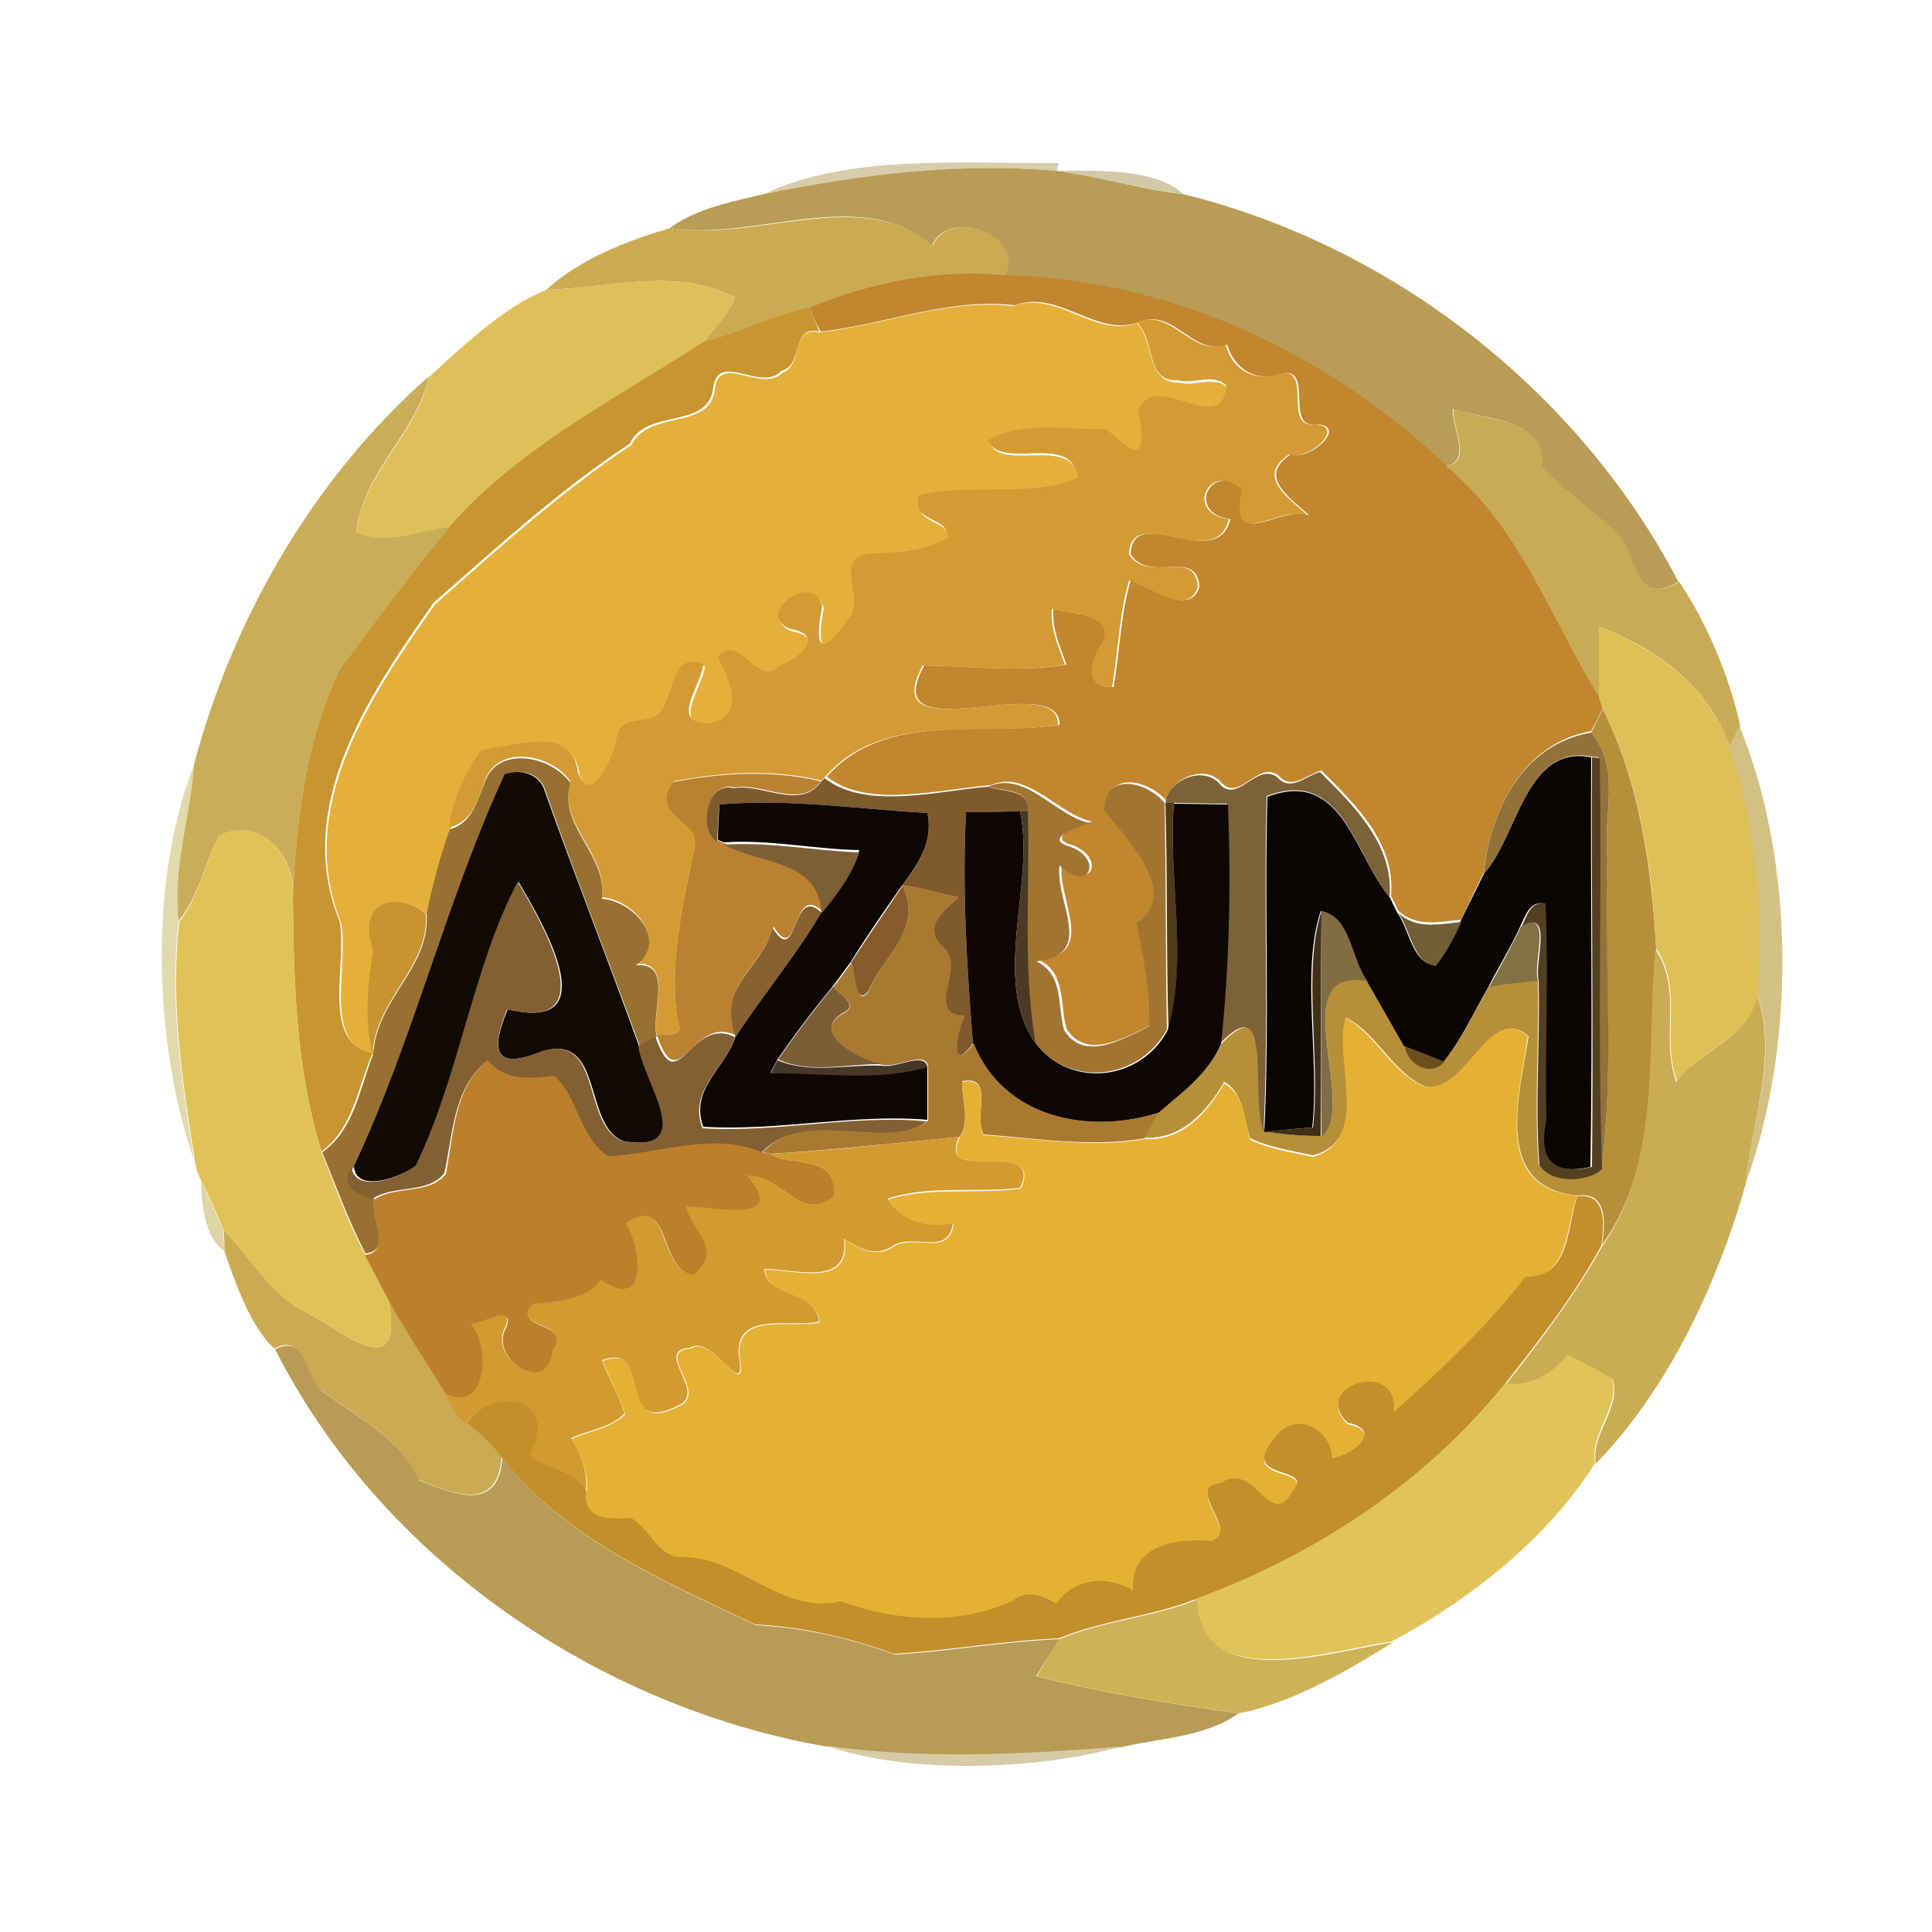 <?xml version="1.0" encoding="utf-8"?>
<!-- Generator: Adobe Illustrator 26.0.3, SVG Export Plug-In . SVG Version: 6.00 Build 0)  -->
<svg version="1.1" id="Layer_1" xmlns="http://www.w3.org/2000/svg" xmlns:xlink="http://www.w3.org/1999/xlink" x="0px" y="0px"
	 viewBox="0 0 250 250" style="enable-background:new 0 0 250 250;" xml:space="preserve">
<style type="text/css">
	.st0{fill:#D8CCAC;}
	.st1{fill:#B99C55;}
	.st2{fill:#D3C8A8;}
	.st3{fill:#CAAB54;}
	.st4{fill:#C1862E;}
	.st5{fill:#DDC05A;}
	.st6{fill:#E5B03A;}
	.st7{fill:#C89530;}
	.st8{fill:#D49B34;}
	.st9{fill:#CAAD59;}
	.st10{fill:#C9AB55;}
	.st11{fill:#DDC056;}
	.st12{fill:#B78F38;}
	.st13{fill:#D2C182;}
	.st14{fill:#91723A;}
	.st15{fill:#987132;}
	.st16{fill:#0B0503;}
	.st17{fill:#534022;}
	.st18{fill:#E2D9AC;}
	.st19{fill:#110A05;}
	.st20{fill:#B98130;}
	.st21{fill:#7D6137;}
	.st22{fill:#7E5A2D;}
	.st23{fill:#A17432;}
	.st24{fill:#0E0703;}
	.st25{fill:#4F3A1A;}
	.st26{fill:#0E0704;}
	.st27{fill:#4C3925;}
	.st28{fill:#E0C356;}
	.st29{fill:#7D5F36;}
	.st30{fill:#836033;}
	.st31{fill:#A97932;}
	.st32{fill:#865C2B;}
	.st33{fill:#C89330;}
	.st34{fill:#876130;}
	.st35{fill:#403016;}
	.st36{fill:#816C44;}
	.st37{fill:#725E37;}
	.st38{fill:#847044;}
	.st39{fill:#CAAC55;}
	.st40{fill:#7B5D36;}
	.st41{fill:#E5B133;}
	.st42{fill:#6B4F1E;}
	.st43{fill:#BC802B;}
	.st44{fill:#473726;}
	.st45{fill:#D39A2F;}
	.st46{fill:#DFD4A4;}
	.st47{fill:#C28F2A;}
	.st48{fill:#B89B54;}
	.st49{fill:#E0C459;}
	.st50{fill:#CFB256;}
	.st51{fill:#D7CAA6;}
</style>
<g id="_x23_d8ccacff">
	<path class="st0" d="M98.9,25.1c10.9-5.2,25.8-3.9,38.1-4l-0.3,1C124,21,111.4,22.7,98.9,25.1z"/>
</g>
<g id="_x23_b99c55ff">
	<path class="st1" d="M98.9,25.1c12.5-2.5,25-4.1,37.8-3c5.5,0.7,10.8,2.4,16.3,3c27.1,6.6,51.3,25.5,64.2,50.2
		c-5.8,3.2-5.3-3-7.7-5.9c-3.1-3.2-6.9-5.7-10-8.9c0.5-6.6-7.1-6-11.5-7.6c-0.2,2.4,2.6,6.9-1,7.4c-15.5-14.6-35.8-24.1-57.1-24.6
		c2.9-5-7.1-9.1-9.3-3.9c-9.1-8-22.9-0.5-33.9-2.3C90.2,26.9,94.8,26.1,98.9,25.1z"/>
</g>
<g id="_x23_d3c8a8ff">
	<path class="st2" d="M136.8,22.1c5,0,12.6-0.4,16.3,3C147.6,24.5,142.2,22.8,136.8,22.1z"/>
</g>
<g id="_x23_caab54ff">
	<path class="st3" d="M86.8,29.5c11,1.9,24.8-5.6,33.9,2.3c2.2-5.2,12.2-1.1,9.3,3.9c-8.7-0.9-17.1,0.9-25.2,4.2
		c-4.7,0.9-9,3.3-13.7,4.4c1.3-1.9,3.1-3.5,4-5.8c-7.7-4-16.3-1.2-24.4-1C74.9,33.6,81.2,31.1,86.8,29.5z"/>
	<path class="st3" d="M28.9,159.1c3.6,3.7,6.2,8.7,11.1,10.9c4.6,2.5,12.5,9.4,10.2-2.1c2.3,4.2,5,8.2,7.5,12.3
		c0.7,1.4,1.3,3.1,2.7,3.9c1.7,1.3,3.4,2.7,4.5,4.5c-0.5,6.8-5.8,5-10.7,2.9c-2.5-5.5-7.9-8.1-12.5-11.5c-2.5-1.8-2.2-7.6-6.2-5.5
		c-3-2.7-5-8.3-6.5-12.7C29.1,161.2,29,159.8,28.9,159.1z"/>
</g>
<g id="_x23_c1862eff">
	<path class="st4" d="M104.8,39.8c8-3.3,16.5-5,25.2-4.2c21.4,0.5,41.7,10,57.1,24.6c9.5,7.8,13.6,19.7,19.8,29.9
		c0.1,0.4,0.4,1.2,0.5,1.6c-0.5,1-1,2-1.5,2.9c-8.8,1.6-13,10.1-13.9,18.3c-1,2-2,4.1-2.9,6.1c-2.9,0.3-5.9,1-8.2-1.2
		c-0.2-0.5-0.7-1.5-0.9-1.9c0.6-6.8-4.6-11.8-9-16.2c-1.9,0.5-3.8,2.6-5.5,0.7c-2.7-2.2-5.2,3.7-7.6,0.7c-2.2-2.2-6.4-0.4-6.9,2.6
		c-2.3-2.8-7.8-4.1-7.8,1c2.8,3.6,9.9,10.8,4.2,14.5c0.8,4.3,1.8,8.8,1.6,13.4c-3.3,1.6-8.4,4.7-11,0.5c-0.9-3.2,0-7.2-3.6-8.9
		c7.7-0.7,2.4-7.7,3-12.4c4,3.8,5.7-1,1.2-2.5c-3.4-1,1.4-2.6,2.7-3c-4.4-0.9-8.4-6.8-13.1-4.7c-6.6,0.5-15.9,3.1-21.2-1.1
		c7.6-8.6,20.2-5.2,30.1-6.7c0.1-7.4-23.9,4-17.5-7.7c6.1,0.1,12.3,0.9,18.4-0.1c-0.8-2.3-1.9-4.6-1.7-7.2c2.5,0.6,8.6,0.8,6.4,4.6
		c-1.4,2.1-2.4,5.7,1.4,5.5c0.8-4.6,0.9-9.3,2.2-13.8c2.6,0.8,7.8,4.8,8.9,0.8c-0.4-5.1-6.5-0.3-8.9-4.2c0.3-6.8,11.2,2.5,12.9-4.5
		c-5.9-0.9-2.4-7.6,1.7-3.9c-1.8,8.5,4.8,1.9,8.5,3.4c-2.1-2.1-6.9-4.9-2.4-7.9c2.5,0.9,7.5-3.7,3.4-3.9c-4.4,0.7-0.1-7.8-4.8-6.5
		c-3.1,1.1-5.9-0.7-6.8-3.8c-4.5,1.6-6.9-4.9-11.5-2.9c-5.4,2-10.3-4.3-16-2.2c-8.6-1-16.7,2.5-25.1,3.4
		C105.6,41.9,105.2,40.9,104.8,39.8z"/>
</g>
<g id="_x23_ddc05aff">
	<path class="st5" d="M70.7,37.5c8.1-0.2,16.6-3,24.4,1c-0.8,2.2-2.6,3.9-4,5.8c-11.3,7.4-23.7,13.6-32.9,24
		c-4,0.4-8.2,2.5-12.1,0.7c0.8-7.8,7.9-12.9,9.4-20.2C59.8,44.9,65,39.8,70.7,37.5z"/>
</g>
<g id="_x23_e5b03aff">
	<path class="st6" d="M106,43c8.4-0.9,16.6-4.4,25.1-3.4c5.7-2.1,10.6,4.2,16,2.2c2.4,2.4,1.1,7.8,5.5,7.7c2.1,0.6,4.6-1,6.3,0.7
		c-0.7,7.1-9.6-2.6-11.4,3.4c1.7,8.4-2.2,3.7-4.2,2.2c-5,0.2-10.7-1.2-15.3,1.5c1.9,3.9,10.8-1.2,11.7,4.8c-5.9,2.6-14,0.6-20.6,2.3
		c-1.2,3.5,3.9,2.7,3.8,5.5c-3.2,1.7-6.7,2-10.2,2c-4.8,0.8-0.5,5.7-2.6,8.3c-1.4,2-5.1,7.1-3.5-1.5c-1.3-4.6-9.1,1-4.1,3
		c4.6,0.8,1.1,3.9-1.4,4.7c-3,3.1-5.2-4.6-8-1c1.5,3,3.6,7.6-1.2,8.5c-5.2,0-0.9-4.9-0.7-7.7c-4.1-1.4-3.7,3.5-5.3,5.8
		c-1.3,2.6-5.7,0.3-5.9,3.8c-0.4,2.3-3.3,9.1-5,4.5c-0.8-6.4-8.2-3.4-12.5-3c-2.1,3-3.8,6.4-4.2,10.1c-1.3,3.5-2.2,7.2-3,10.9
		c-3.7-2.9-9.1-1.7-6.8,4.7c-0.7,4.5-1.2,8.9-0.1,13.5c-6.9-1.4-3.1-11.8-4.3-17.2c-6-14.9,4-29.4,12.2-41.1
		c8.2-7.2,16.3-14.6,25.4-20.6c2.3-4.7,10.3-1.8,10.8-7.3c0.6-4.7,6.1,0.7,8.8-2.1C104,47.2,102.2,42.2,106,43z"/>
</g>
<g id="_x23_c89530ff">
	<path class="st7" d="M91.1,44.2c4.7-1.1,9-3.5,13.7-4.4c0.4,1,0.8,2.1,1.2,3.1c-3.8-0.8-1.9,4.3-4.9,5.1c-2.6,2.8-8.1-2.6-8.8,2.1
		c-0.6,5.6-8.6,2.6-10.8,7.3c-9.1,6-17.2,13.4-25.4,20.6c-8.2,11.7-18.2,26.2-12.2,41.1c1.2,5.4-2.6,15.8,4.3,17.2
		c-1.9,4.4-2.5,9.7-6.6,12.7c-3.3-10.6-3.6-21.8-3.7-32.9c0.4-10.1,1.7-20.2,6-29.4c4.6-6.3,9.3-12.6,14.3-18.6
		C67.3,57.8,79.7,51.6,91.1,44.2z"/>
</g>
<g id="_x23_d49b34ff">
	<path class="st8" d="M147.1,41.7c4.6-1.9,7,4.5,11.5,2.9c0.8,3.1,3.6,4.9,6.8,3.8c4.7-1.3,0.4,7.2,4.8,6.5c4.1,0.3-0.9,4.8-3.4,3.9
		c-4.5,3,0.3,5.8,2.4,7.9c-3.7-1.5-10.3,5.1-8.5-3.4c-4.1-3.7-7.6,3-1.7,3.9c-1.7,7-12.6-2.3-12.9,4.5c2.3,3.9,8.5-0.9,8.9,4.2
		c-1.1,4-6.3,0-8.9-0.8c-1.3,4.5-1.4,9.2-2.2,13.8c-3.7,0.2-2.8-3.5-1.4-5.5c2.2-3.8-4-4.1-6.4-4.6c-0.2,2.6,0.9,4.9,1.7,7.2
		c-6.1,1-12.3,0.2-18.4,0.1c-6.4,11.7,17.7,0.3,17.5,7.7c-10,1.6-22.6-1.9-30.1,6.7l-0.5,0.5c-6.3-1.5-12.8-1.1-19.1,0.1
		c-3.1,4.5,3.8,4.9,2.7,8.4c-1.5,7.5-3.4,15-2.2,22.7c1,2.1-1.3,1.6-2.7,1.7c-0.8-2.8,2.3-9.5-2.7-9.2c4.2-3.2-0.4-8.3-4.4-8.6
		c0.7-5.8-5.7-9.3-4.1-15c-2.3-3.4-8.9-4.8-10.9-0.5c-1,2.6-1.6,5.7-4.8,6.5c0.4-3.7,2.1-7.1,4.2-10.1c4.3-0.4,11.7-3.4,12.5,3
		c1.7,4.6,4.6-2.2,5-4.5c0.3-3.5,4.6-1.2,5.9-3.8c1.6-2.4,1.2-7.2,5.3-5.8c-0.2,2.8-4.5,7.7,0.7,7.7c4.9-0.9,2.7-5.6,1.2-8.5
		c2.7-3.6,5,4.1,8,1c2.5-0.8,6-3.9,1.4-4.7c-4.9-1.9,2.9-7.6,4.1-3c-1.7,8.7,2.1,3.6,3.5,1.5c2.1-2.6-2.2-7.6,2.6-8.3
		c3.5,0,7-0.3,10.2-2c0.1-2.8-5-2-3.8-5.5c6.7-1.7,14.7,0.4,20.6-2.3c-0.9-6-9.8-0.8-11.7-4.8c4.6-2.7,10.3-1.3,15.3-1.5
		c2,1.5,5.9,6.3,4.2-2.2c1.8-6,10.8,3.7,11.4-3.4c-1.7-1.7-4.2-0.1-6.3-0.7C148.2,49.5,149.6,44.1,147.1,41.7z"/>
</g>
<g id="_x23_caad59ff">
	<path class="st9" d="M25.1,98.9c5.1-19.1,15.6-37.2,30.4-50.2c-1.5,7.2-8.6,12.4-9.4,20.2c3.9,1.8,8.1-0.3,12.1-0.7
		c-5,6-9.6,12.3-14.3,18.6c-4.3,9.2-5.6,19.3-6,29.4c0.5-5.4-4.3-10.8-9.6-8c-1.8,3.5-2.6,7.8-5.2,11
		C22.3,112.3,24.6,105.7,25.1,98.9z"/>
</g>
<g id="_x23_c9ab55ff">
	<path class="st10" d="M188.1,52.9c4.4,1.7,12,1,11.5,7.6c3.1,3.2,6.9,5.7,10,8.9c2.4,2.8,1.9,9.1,7.7,5.9c3.4,5,6.5,12.2,7.9,18.7
		c-0.3,0.6-1,1.9-1.4,2.5c-2.8-7.8-9.5-12.6-16.9-15.4c0,3,0,6.1,0,9.1C200.7,80,196.6,68,187.1,60.3
		C190.7,59.8,187.8,55.3,188.1,52.9z"/>
</g>
<g id="_x23_ddc056ff">
	<path class="st11" d="M206.9,81.1c7.4,2.9,14.1,7.6,16.9,15.4c3.6,10.4,4.5,21.4,3.7,32.3c-1.2,5.6-7.4,6.9-10.5,11.1
		c-2.1-6,0.9-11.7-2.7-17.2c-0.5-10.5-2.1-21.5-6.9-30.9c-0.1-0.4-0.4-1.2-0.5-1.6C206.9,87.2,206.9,84.1,206.9,81.1z"/>
</g>
<g id="_x23_b78f38ff">
	<path class="st12" d="M207.4,91.8c4.8,9.5,6.3,20.4,6.9,30.9c-1.2,12.9,0.9,27.3-7,38.4c0.4-2.6,0.8-6.9-3.1-6.4
		c-11.1-1-7.6-12.9-6.4-20.6c-5-4.5-8.1,7.6-13.4,6.5c-4.3-1.9-6.2-6.9-10.2-8.9c-1.6,5.4,3.4,15.8-4.3,17.8c-2.7-0.6-5.6-1-8.1-2.2
		c-0.9-2.5-0.8-5.9-3.4-7.3c-2.2,3.8-5.5,7.5-10.3,7.2c0.6-1.1,1.3-2.2,1.9-3.3c3-2.6,6.5-5.1,8.1-8.9c7.1-7.3,3.9,6.7,5.6,11.4
		c2.4,0.4,4.8,0.6,7.3,0.6c4.9-3.9-5.1-22.3,6-20.1c1.7,2.8,3.2,5.6,4.8,8.4c0.3,2.4,3.4,4.1,5.1,2c2.4-3,3.9-6.4,5.8-9.7
		c2.1-0.4,4.2-0.6,6.3-0.8c0.2,8-0.5,16,0.1,23.9c1.7,2.4,6.4,2,8.1,0.5c1.8-13.2,0.2-26.8,0.8-40.2c-0.6-5.3,1.8-11.7-2.1-16.2
		C206.4,93.8,206.9,92.8,207.4,91.8z"/>
</g>
<g id="_x23_d2c182ff">
	<path class="st13" d="M225.1,94c7.2,17.6,7.3,41.3,0.8,59.1c0.7-8.1,4.3-16.2,1.5-24.3c0.8-10.9-0.1-21.9-3.7-32.3
		C224.1,95.9,224.8,94.6,225.1,94z"/>
</g>
<g id="_x23_91723aff">
	<path class="st14" d="M192,113.1c0.8-8.2,5-16.8,13.9-18.3c3.9,4.5,1.5,10.9,2.1,16.2c-0.5,13.4,1,27-0.8,40.2
		c-0.6-17.7,0-35.4-0.3-53.2l-1-0.1C197.4,96.3,196.4,108.3,192,113.1z"/>
</g>
<g id="_x23_987132ff">
	<path class="st15" d="M62.9,100.8c1.9-4.3,8.5-2.9,10.9,0.5c-1.6,5.7,4.8,9.2,4.1,15c4,0.3,8.7,5.3,4.4,8.6c5-0.4,1.8,6.3,2.7,9.2
		c-0.6,0.3-1.7,1-2.2,1.3c-4-11-8.3-21.9-12.2-33c-0.6-2.3-3.1-3-5.2-2.2c-7.6,16.5-11.8,34.4-19.6,50.8c-1.7,2.2,0.7,3.4,2.6,4.1
		c-0.3,2.4,2.4,6.7-1.1,7.1c-2.2-4.2-3.8-8.7-5.6-13.1c4.2-3,4.8-8.2,6.6-12.7c0.4-7.2,7.4-11.1,6.9-18.2c0.8-3.7,1.7-7.3,3-10.9
		C61.2,106.5,61.8,103.4,62.9,100.8z"/>
</g>
<g id="_x23_0b0503ff">
	<path class="st16" d="M192,113.1c4.4-4.8,5.4-16.8,13.9-15.1c-0.1,17.7,0.2,35.4-0.1,53c-5.1,1.1-7-0.9-5.9-6
		c-0.2-9.4,0.3-18.8-0.1-28.1c-1.9-0.3-2.4,1.6-3.1,3c-1.2,2.7-2.8,5.2-4.1,7.8c-1.9,3.3-3.4,6.7-5.8,9.7c-1.7-0.7-3.4-1.3-5.1-2
		c-1.6-2.8-3.2-5.6-4.8-8.4c-2.2-2.8-2.1-8.4-6-9.1c-2.6,7.8-0.1,18.9-1.1,28c-1.6,0.1-4.7,0.4-6.2,0.6c0.7-14.5,0-29,0.4-43.4
		c9.8-3.7,11.2,7.6,15.9,13.1c0.2,0.5,0.7,1.5,0.9,1.9c1.6,2.2,1.9,6.5,4.9,6.8c1.4-1.7,2.4-3.7,3.3-5.7
		C190,117.2,191,115.1,192,113.1z"/>
</g>
<g id="_x23_534022ff">
	<path class="st17" d="M206,98l1,0.1c0.3,17.7-0.3,35.4,0.3,53.2c-1.7,1.6-6.4,2-8.1-0.5c-0.6-7.9,0.1-15.9-0.1-23.9
		c-0.6-2.3,2-9.5-2.2-7c0.7-1.4,1.1-3.3,3.1-3c0.4,9.4-0.1,18.7,0.1,28.1c-1.1,5.1,0.9,7.1,5.9,6C206.2,133.3,205.9,115.7,206,98z"
		/>
</g>
<g id="_x23_e2d9acff">
	<path class="st18" d="M25.1,150.1c-5.2-15.1-5.9-36,0-51.1c-0.5,6.8-2.8,13.4-2,20.3C21.9,129.6,23.5,139.8,25.1,150.1z"/>
</g>
<g id="_x23_110a05ff">
	<path class="st19" d="M65.3,100.2c2.1-0.8,4.6,0,5.2,2.2c3.9,11,8.2,21.9,12.2,33c0.6,4.6,7.8,13.8-1.9,12.3
		c-5.5-1.9-2.5-14.3-10.8-11.6c-7.4,3-5.7-2-4.3-5.5c13.2,3.2,4.2-11.7,1.4-16.5c-5.7,10.6-7.6,25.2-13.2,36.7
		c-1.9,1.5-7.9,3.7-8.1,0.1C53.5,134.6,57.7,116.7,65.3,100.2z"/>
</g>
<g id="_x23_b98130ff">
	<path class="st20" d="M87.1,101.2c6.3-1.2,12.8-1.6,19.1-0.1c-2.5,3.7-7.7,0.1-11.1,0.8c-3.7-1-4.6,5.6-2.2,6.9l0.8,0.3
		c4.7,2.6,12.3,2,12.7,8.8c-4-3.8-3,7.3-6.3,2c-1.6,5.5-7.2,7.3-4.8,14.1c-5.8-2.9-7.4,8.5-10.3-0.1c1.3-0.1,3.7,0.4,2.7-1.7
		c-1.2-7.7,0.7-15.2,2.2-22.7C90.8,106.2,83.9,105.7,87.1,101.2z"/>
</g>
<g id="_x23_7d6137ff">
	<path class="st21" d="M150.8,103.9c0.5-3,4.7-4.8,6.9-2.6c2.4,3,4.9-2.8,7.6-0.7c1.7,1.9,3.7-0.2,5.5-0.7c4.4,4.4,9.6,9.4,9,16.2
		c-4.6-5.6-6-16.8-15.9-13.1c-0.4,14.5,0.3,29-0.4,43.4c-1.8-4.7,1.4-18.7-5.6-11.4c1.1-10.3,1.3-20.6,0.9-31c-1.8,0-5.2-0.1-7-0.1
		L150.8,103.9z"/>
</g>
<g id="_x23_7e5a2dff">
	<path class="st22" d="M106.2,101.2l0.5-0.5c5.4,4.2,14.7,1.6,21.2,1.1c1.8,0.7,5.6,0.3,5.1,3.2l-1,0c-1.7,0-5.2,0.1-7,0.1
		c-0.5,10,0.1,19.9,0.9,29.9c-3,4.2-2.3-1.4-1.1-3.5c-5.7-0.3,0.6-6.6-3.1-9.2c-2.3-2.5,0.6-4.6,2.3-6.2c-2.5-0.5-4.8-1.3-7.3-1.5
		c2.1-2.7,4.1-5.6,3.3-9.4c-8.9-0.5-17.9-1.9-26.9-1.1c-0.2,1.6-0.2,3.2-0.3,4.8c-2.4-1.3-1.5-7.9,2.2-6.9
		C98.4,101.3,103.6,104.9,106.2,101.2z"/>
</g>
<g id="_x23_a17432ff">
	<path class="st23" d="M127.9,101.8c4.7-2.2,8.7,3.8,13.1,4.7c-1.3,0.5-6.1,2-2.7,3c4.5,1.5,2.8,6.2-1.2,2.5
		c-0.6,4.7,4.8,11.6-3,12.4c3.6,1.7,2.7,5.8,3.6,8.9c2.6,4.2,7.7,1.1,11-0.5c0.2-4.5-0.8-9-1.6-13.4c5.8-3.7-1.4-11-4.2-14.5
		c0-5.1,5.5-3.8,7.8-1c0.2,9.8,0.1,19.5,0.3,29.3c-3.6,6.6-12.6,7.6-17.1,1.7c-1.7-9.9-0.8-20-1-30
		C133.5,102.1,129.8,102.4,127.9,101.8z"/>
</g>
<g id="_x23_0e0703ff">
	<path class="st24" d="M93.1,104.1c9-0.8,17.9,0.6,26.9,1.1c0.8,3.8-1.2,6.6-3.3,9.4c-2.3,3.3-4.6,6.6-6.7,10
		c-0.8,1-1.5,2.1-2.3,3.1c-2.5,3-4.9,6.2-7.1,9.4c-0.2,0.4-0.7,1.3-0.9,1.7c6.7-0.1,13.7,1.1,20.3-0.9c0,1.7,0,5.2,0,7
		c-9.7-0.8-19.3,1.5-29,0.9c-1.8-5,3-7.6,4.2-11.8c3.6-5.4,7.8-10.4,11.1-16.1c1.9-2.4,3.9-4.9,4.9-7.9c-5.8-0.1-11.7-1.4-17.5-1
		l-0.8-0.3C92.9,107.3,93,105.7,93.1,104.1z"/>
</g>
<g id="_x23_4f3a1aff">
	<path class="st25" d="M150.8,103.9l1.1,0c-0.8,9.6,1.9,20-0.7,29.3C150.9,123.5,151.1,113.7,150.8,103.9z"/>
</g>
<g id="_x23_0e0704ff">
	<path class="st26" d="M151.9,104c1.8,0,5.3,0.1,7,0.1c0.4,10.3,0.2,20.7-0.9,31c-1.6,3.8-5.1,6.3-8.1,8.9c-9.2,2.9-20.1,0.7-24-9
		c-0.8-9.9-1.4-19.9-0.9-29.9c1.7,0,5.2-0.1,7-0.1c2,9.5-3.8,21.7,2,30c4.5,5.9,13.6,4.9,17.1-1.7C153.8,124,151.1,113.6,151.9,104z
		"/>
</g>
<g id="_x23_4c3925ff">
	<path class="st27" d="M132,105l1,0c0.3,10-0.7,20.1,1,30C128.2,126.7,134,114.4,132,105z"/>
</g>
<g id="_x23_e0c356ff">
	<path class="st28" d="M28.3,108.2c5.3-2.9,10,2.6,9.6,8c0.1,11,0.4,22.2,3.7,32.9c1.8,4.4,3.3,8.9,5.6,13.1c1,1.9,2,3.8,3,5.7
		c2.3,11.5-5.6,4.6-10.2,2.1c-5-2.2-7.5-7.2-11.1-10.9c-0.9-2.1-1.8-4.2-2.8-6.2c-0.5-0.9-0.8-1.8-0.9-2.8
		c-1.6-10.2-3.2-20.4-2-30.8C25.7,116,26.5,111.8,28.3,108.2z"/>
</g>
<g id="_x23_7d5f36ff">
	<path class="st29" d="M93.7,109.3c5.9-0.4,11.7,0.8,17.5,1c-1,3-2.9,5.5-4.9,7.9C106,111.2,98.4,111.9,93.7,109.3z"/>
</g>
<g id="_x23_836033ff">
	<path class="st30" d="M53.8,150.8c5.6-11.5,7.5-26.1,13.2-36.7c2.8,4.8,11.7,19.7-1.4,16.5c-1.3,3.5-3,8.5,4.3,5.5
		c8.3-2.7,5.2,9.7,10.8,11.6c9.7,1.5,2.5-7.7,1.9-12.3c0.6-0.3,1.7-1,2.2-1.3c2.9,8.6,4.5-2.8,10.3,0.1c-1.2,4.1-6.1,6.8-4.2,11.8
		c9.7,0.6,19.3-1.8,29-0.9c-5.1,4.1-16-1.9-21.4,4.1c-6.5-2.7-13.1,0.2-19.9,0.5c-3.8-2.5-3.7-7.5-7-10.4c-3.2,0.4-6.3,0.7-8.6-2
		c-4.4,3.5-4.4,9.6-5.5,14.5c-2.2,2.8-6.6,1.4-9.4,3.4c-1.9-0.7-4.3-1.9-2.6-4.1C46,154.5,51.9,152.4,53.8,150.8z"/>
</g>
<g id="_x23_a97932ff">
	<path class="st31" d="M116.8,114.6c2.5,0.2,4.9,1,7.3,1.5c-1.7,1.6-4.7,3.7-2.3,6.2c3.7,2.6-2.5,8.9,3.1,9.2
		c-1.2,2.1-2,7.7,1.1,3.5c3.9,9.7,14.8,11.8,24,9c-0.7,1.1-1.3,2.2-1.9,3.3c-6.9,1.2-13.9,0-20.8-0.5c-1.4-2.4,1.5-7.7-2.8-6.9
		c-0.1,2.4,1.1,5-0.3,7.2c-8.2,0.8-16.2,1.7-24.5,2.2l-1-0.2c5.4-6,16.3,0,21.4-4.1c0-1.7,0-5.2,0-7c-0.3-2.1-4,0.2-5.8-0.2
		c-3-0.4-9.8-4.2-5.1-6.7c2.1-1.2-0.6-2.3-1.4-3.3c0.8-1,1.5-2.1,2.3-3.1c0.8,1.1,0.6,5.9,2.3,3.6
		C114.1,123.7,119.5,120.3,116.8,114.6z"/>
</g>
<g id="_x23_865c2bff">
	<path class="st32" d="M110.1,124.6c2.2-3.4,4.5-6.7,6.7-10c2.7,5.7-2.6,9.1-4.4,13.6C110.6,130.5,110.8,125.7,110.1,124.6z"/>
</g>
<g id="_x23_c89330ff">
	<path class="st33" d="M48.3,122.9c-2.3-6.4,3.1-7.6,6.8-4.7c0.5,7-6.5,11-6.9,18.2C47.1,131.8,47.6,127.4,48.3,122.9z"/>
</g>
<g id="_x23_876130ff">
	<path class="st34" d="M100,120.1c3.3,5.3,2.4-5.8,6.3-2c-3.3,5.6-7.5,10.6-11.1,16.1C92.8,127.4,98.4,125.6,100,120.1z"/>
</g>
<g id="_x23_403016ff">
	<path class="st35" d="M169.9,145.9c1-9.1-1.4-20.2,1.1-28c-0.1,9.7,0,19.4-0.1,29.1c-2.4,0-4.9-0.2-7.3-0.6
		C165.2,146.3,168.3,146,169.9,145.9z"/>
</g>
<g id="_x23_816c44ff">
	<path class="st36" d="M171,117.9c3.9,0.7,3.8,6.3,6,9.1c-11.1-2.2-1.1,16.2-6,20.1C171,137.3,171,127.6,171,117.9z"/>
</g>
<g id="_x23_725e37ff">
	<path class="st37" d="M180.9,118.1c2.3,2.2,5.3,1.5,8.2,1.2c-0.9,2-1.9,3.9-3.3,5.7C182.8,124.6,182.5,120.2,180.9,118.1z"/>
</g>
<g id="_x23_847044ff">
	<path class="st38" d="M196.8,119.9c4.2-2.5,1.5,4.7,2.2,7c-2.1,0.2-4.2,0.4-6.3,0.8C194.1,125.1,195.6,122.5,196.8,119.9z"/>
</g>
<g id="_x23_caac55ff">
	<path class="st39" d="M214.2,122.8c3.6,5.5,0.6,11.1,2.7,17.2c3.1-4.2,9.3-5.5,10.5-11.1c2.7,8-0.8,16.2-1.5,24.3
		c-3.7,13-10,26.5-19.4,36.2c-0.7-3.9,3.3-7.1,2.2-10.9c-1.9-1.1-3.8-2.1-5.7-3.1c-2.1,2.4-4.8,4.2-8.1,3.7
		c4.5-5.7,8.9-11.5,12.4-17.8C215.1,150.1,213,135.6,214.2,122.8z"/>
</g>
<g id="_x23_7b5d36ff">
	<path class="st40" d="M100.7,137.1c2.2-3.2,4.6-6.4,7.1-9.4c0.8,1.1,3.4,2.2,1.4,3.3c-4.7,2.6,2.1,6.3,5.1,6.7
		C109.8,137.6,104.9,139,100.7,137.1z"/>
</g>
<g id="_x23_e5b133ff">
	<path class="st41" d="M174.1,131.7c4,2.1,5.8,7,10.2,8.9c5.4,1.1,8.4-11,13.4-6.5c-1.1,7.8-4.7,19.7,6.4,20.6
		c-1.5,4-1,10.5-6.7,10.7c-4.9,6.3-10.9,12.1-17,17.5c0.6-7.1-11-3.3-6,1.4c4.7,0.9,0.6,4.1-2,4.6c-0.2-3.8-4.8-6.3-7.4-2.7
		c-5.1,5.9,5.4,3.3,2.2,7.1c-2.9,5-4.9-4.2-9.2-1.2c-5,0.5,2.7,6.2-1.3,7.5c-4.5-0.4-10.5,0.4-10.1,6.4c-3.2-2.1-7.7-1.6-9.9,1.7
		c-1.8-1-3.8-1.9-5.6-0.4c-7,3.4-15.2,2.8-22.3,0.1c-7.8,1.9-13.4-6.1-20.9-5.7c-2.9-0.3-3.9-3.8-6.3-5.1c-3.3,0.4-6,0-5.7-3.3
		c0.3-2.6-0.6-4.9-1.9-7.1c2.3-1.1,5-1.3,6.9-3.2c-0.8-2.4-2-4.6-2.9-6.9c6.9-2.6,1.5,10.1,9.8,5.9c4.1-1.7-3.3-7.2,1.6-7.5
		c3-1.9,7.4,7.5,6.3,1c-0.5-5.9,6.8-3.5,10.4-4.4c-0.5-4.2-6.8-2.9-7.1-6.8c4,0,11.1,2.4,10.3-3.9c1.9,1.2,4,2.4,6.2,1
		c2.6-1.9,7.3,1.4,7.9-3c-3.4,0.7-6.7-0.3-8.4-3.2c5.4-1.7,11.5-0.6,17.1-1.4c3.1-6.9-10.9-0.1-7.9-6.6c1.4-2.2,0.2-4.8,0.3-7.2
		c4.3-0.8,1.4,4.5,2.8,6.9c6.9,0.4,13.9,1.7,20.8,0.5c4.9,0.3,8.1-3.4,10.3-7.2c2.7,1.4,2.6,4.8,3.4,7.3c2.5,1.2,5.4,1.6,8.1,2.2
		C177.5,147.5,172.5,137.2,174.1,131.7z"/>
</g>
<g id="_x23_6b4f1eff">
	<path class="st42" d="M181.8,135.4c1.7,0.6,3.4,1.3,5.1,2C185.2,139.4,182.1,137.8,181.8,135.4z"/>
</g>
<g id="_x23_bc802bff">
	<path class="st43" d="M63.1,137.2c2.3,2.7,5.4,2.4,8.6,2c3.2,2.8,3.2,7.9,7,10.4c6.8-0.3,13.4-3.2,19.9-0.5l1,0.2
		c3.2,1.9,8.6-0.3,8.4,5.6c-4.4,3.4-6.7-2.8-11.2-2.7c5.3,6.3-3.7,4.1-7.9,4c0.7,3.3,5.1,5.5,0.9,8.9c-4.8-0.9-2.7-10.6-8.7-6.8
		c2.1,3.9,2.8,11.5-3.3,7.4c-1.4,2.4-5.5,2.9-8.7,3.1c-3.3,3.3,5.2,2.1,2.5,6c-0.5,6.1-8.5,1-6.1-3c1.2-3.1-3-0.4-4.5-0.4
		c2.7,3,2,11.7-3.3,9c-2.5-4.1-5.2-8.1-7.5-12.3c-1-1.9-2-3.8-3-5.7c3.5-0.4,0.8-4.7,1.1-7.1c2.8-2,7.2-0.6,9.4-3.4
		C58.7,146.7,58.8,140.6,63.1,137.2z"/>
</g>
<g id="_x23_473726ff">
	<path class="st44" d="M99.7,138.9c0.2-0.4,0.7-1.3,0.9-1.7c4.3,1.8,9.1,0.5,13.6,0.7c1.7,0.4,5.5-1.9,5.8,0.2
		C113.4,140,106.4,138.8,99.7,138.9z"/>
</g>
<g id="_x23_d39a2fff">
	<path class="st45" d="M99.6,149.3c8.3-0.4,16.3-1.4,24.5-2.2c-3,6.6,11-0.2,7.9,6.6c-5.7,0.7-11.8-0.4-17.1,1.4
		c1.7,2.9,5,3.9,8.4,3.2c-0.6,4.4-5.3,1.1-7.9,3c-2.2,1.4-4.3,0.2-6.2-1c0.8,6.3-6.3,3.9-10.3,3.9c0.3,3.9,6.6,2.6,7.1,6.8
		c-3.6,0.9-10.9-1.5-10.4,4.4c1.1,6.5-3.3-2.9-6.3-1c-4.9,0.3,2.4,5.9-1.6,7.5c-8.3,4.2-2.9-8.4-9.8-5.9c0.9,2.4,2.2,4.5,2.9,6.9
		c-1.8,1.9-4.6,2.1-6.9,3.2c1.4,2.1,2.2,4.5,1.9,7.1c-1.5-3.2-6.2-3.1-7.4-4.9c4.3-7.7-5-8.7-8.1-4.1c-1.4-0.9-1.9-2.5-2.7-3.9
		c5.3,2.8,6-6,3.3-9c1.5,0,5.7-2.7,4.5,0.4c-2.4,4.1,5.7,9.1,6.1,3c2.7-3.9-5.8-2.7-2.5-6c3.1-0.2,7.3-0.7,8.7-3.1
		c6.1,4.1,5.4-3.5,3.3-7.4c6-3.8,3.9,5.9,8.7,6.8c4.1-3.3-0.2-5.5-0.9-8.9c4.2,0.1,13.2,2.3,7.9-4c4.4-0.1,6.8,6.1,11.2,2.7
		C108.2,149,102.8,151.2,99.6,149.3z"/>
</g>
<g id="_x23_dfd4a4ff">
	<path class="st46" d="M26,152.8c1,2,1.9,4.2,2.8,6.2c0.1,0.7,0.2,2.2,0.3,2.9C26.5,160.3,26.1,155.9,26,152.8z"/>
</g>
<g id="_x23_c28f2aff">
	<path class="st47" d="M204.1,154.8c3.9-0.5,3.5,3.8,3.1,6.4c-3.5,6.4-7.9,12.1-12.4,17.8c-10.4,12.9-24.5,22.2-40,27.9
		c-5.8,2.3-12,2.7-17.8,5.1c-7.1,0.3-14.4,1.6-21.3,2c-5.8-2.1-11.9-3.5-18-3.8c-11.7-5.6-24.5-11-32.8-21.6
		c-1.2-1.8-2.9-3.2-4.5-4.5c3.1-4.6,12.3-3.6,8.1,4.1c1.2,1.8,5.9,1.7,7.4,4.9c-0.4,3.3,2.4,3.6,5.7,3.3c2.4,1.3,3.4,4.8,6.3,5.1
		c7.5-0.4,13.2,7.6,20.9,5.7c7.1,2.6,15.3,3.2,22.3-0.1c1.8-1.5,3.8-0.6,5.6,0.4c2.2-3.3,6.7-3.7,9.9-1.7c-0.4-5.9,5.6-6.8,10.1-6.4
		c4-1.2-3.7-7,1.3-7.5c4.3-3,6.3,6.2,9.2,1.2c3.3-3.7-7.3-1.2-2.2-7.1c2.6-3.6,7.2-1.1,7.4,2.7c2.6-0.4,6.7-3.6,2-4.6
		c-5-4.7,6.6-8.5,6-1.4c6-5.4,12.1-11.1,17-17.5C203.2,165.3,202.7,158.9,204.1,154.8z"/>
</g>
<g id="_x23_b89b54ff">
	<path class="st48" d="M35.6,174.6c4.1-2.1,3.8,3.7,6.2,5.5c4.6,3.4,10,6,12.5,11.5c4.9,2,10.2,3.9,10.7-2.9
		c8.3,10.6,21.1,16,32.8,21.6c6.1,0.3,12.3,1.7,18,3.8c6.9-0.4,14.2-1.7,21.3-2c-1,1.6-2.1,3.2-3,4.8c8.6,2.2,18.2,3.7,26.2,4.8
		c-4.4,3.1-10.2,3.2-15.3,4.4c-12.7,1-25.4,1.7-38.1-0.1C77.2,220.8,49.3,201.6,35.6,174.6z"/>
</g>
<g id="_x23_e0c459ff">
	<path class="st49" d="M194.8,179c3.3,0.5,6-1.3,8.1-3.7c1.9,1,3.9,2,5.7,3.1c1.1,3.7-2.9,7-2.2,10.9c-6.1,9.8-16.2,17.7-26.3,23.1
		c-8.1,1.2-24.9,6.8-25.4-5.5C170.3,201.2,184.4,191.9,194.8,179z"/>
</g>
<g id="_x23_cfb256ff">
	<path class="st50" d="M137.1,212.1c5.7-2.4,12-2.8,17.8-5.1c0.5,12.3,17.3,6.7,25.4,5.5c-6.2,3.8-12.7,7.7-19.9,9.2
		c-8-1.1-17.6-2.6-26.2-4.8C135.1,215.2,136.1,213.6,137.1,212.1z"/>
</g>
<g id="_x23_d7caa6ff">
	<path class="st51" d="M107,225.9c12.6,1.8,25.4,1.1,38.1,0.1C134.5,229,117.6,229.7,107,225.9z"/>
</g>
</svg>
